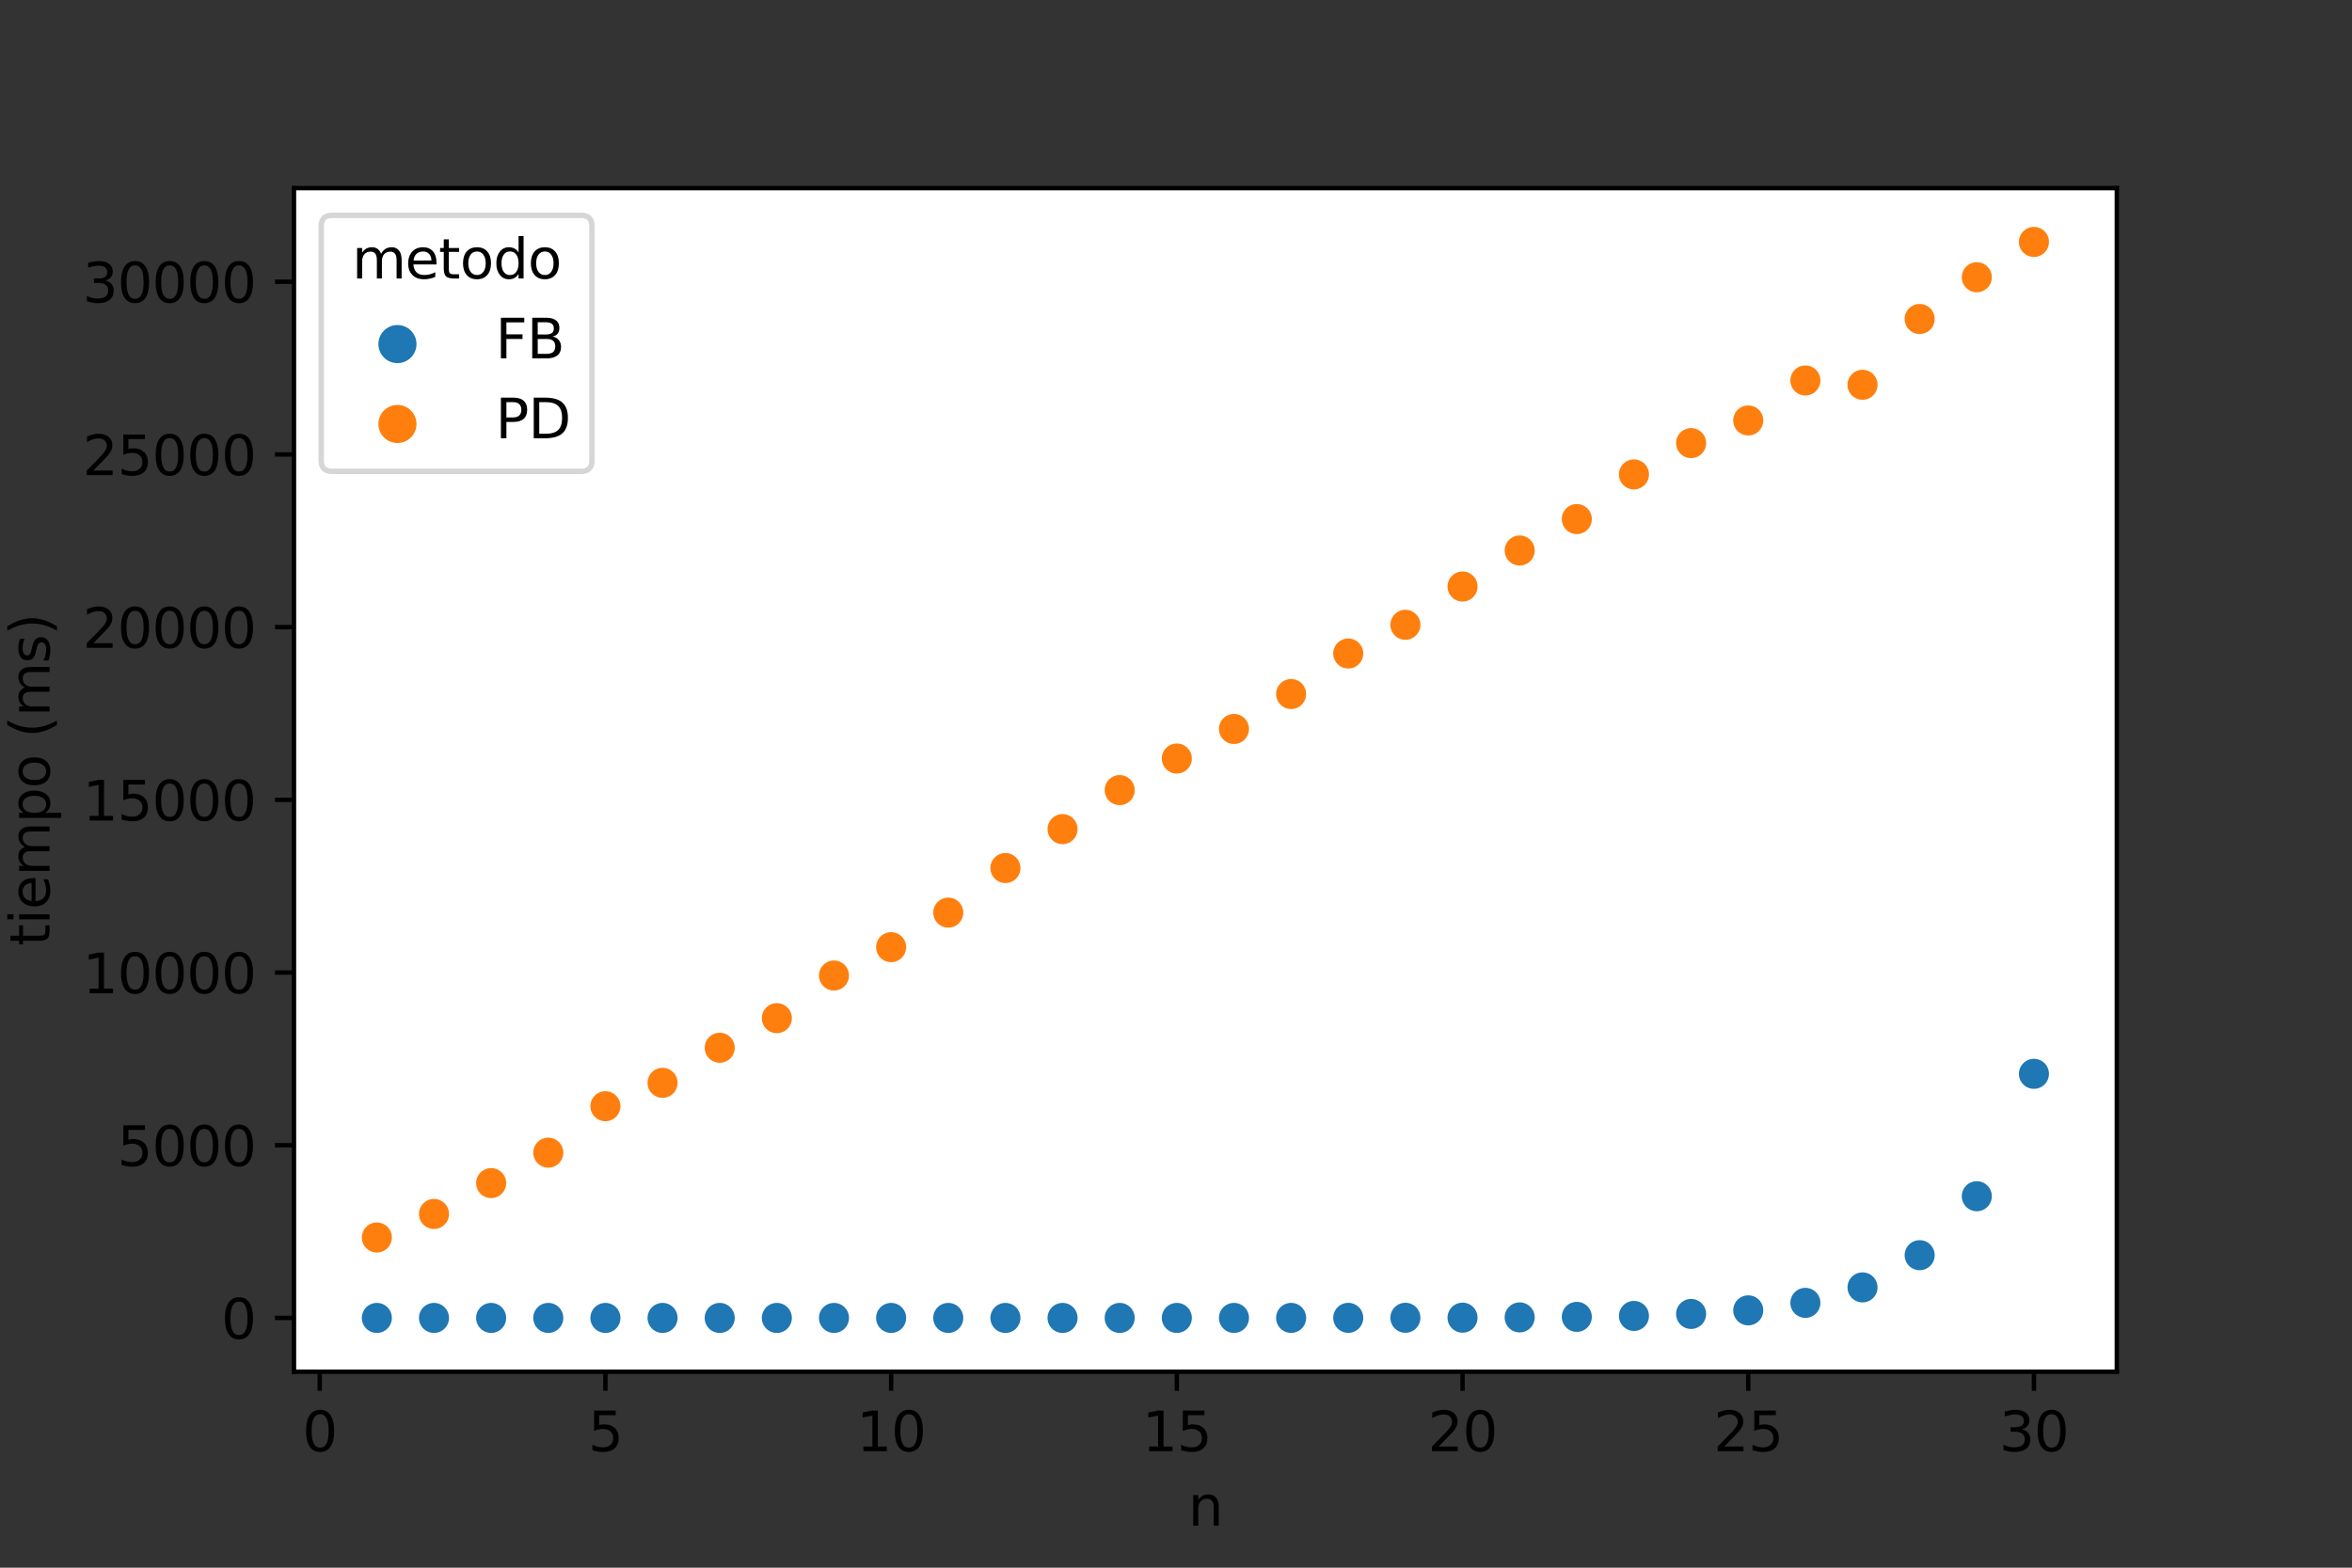 <?xml version="1.0" encoding="utf-8" standalone="no"?>
<!DOCTYPE svg PUBLIC "-//W3C//DTD SVG 1.1//EN"
  "http://www.w3.org/Graphics/SVG/1.1/DTD/svg11.dtd">
<svg height="288pt" version="1.1" viewBox="0 0 432 288" width="432pt" xmlns="http://www.w3.org/2000/svg" xmlns:xlink="http://www.w3.org/1999/xlink">
 <rect x="0" y="0" width="432" height="288" fill="#333333" stroke="none"/>
 <defs>
  <style type="text/css">*{stroke-linecap:butt;stroke-linejoin:round;}</style>
 </defs>
 <g id="figure_1">
  <g id="patch_1">
   <path d="M 0 288 
L 432 288 
L 432 0 
L 0 0 
z
" style="fill:none;"/>
  </g>
  <g id="axes_1">
   <g id="patch_2">
    <path d="M 54 252 
L 388.8 252 
L 388.8 34.56 
L 54 34.56 
z
" style="fill:#ffffff;"/>
   </g>
   <g id="PathCollection_1">
    <defs>
     <path d="M 0 3 
C 0.796 3 1.559 2.684 2.121 2.121 
C 2.684 1.559 3 0.796 3 -0 
C 3 -0.796 2.684 -1.559 2.121 -2.121 
C 1.559 -2.684 0.796 -3 0 -3 
C -0.796 -3 -1.559 -2.684 -2.121 -2.121 
C -2.684 -1.559 -3 -0.796 -3 0 
C -3 0.796 -2.684 1.559 -2.121 2.121 
C -1.559 2.684 -0.796 3 0 3 
z
" id="C0_0_1db7a1558c"/>
    </defs>
    <g clip-path="url(#pfe2bacdbba)">
     <use style="fill:#1f77b4;stroke:#ffffff;stroke-width:0.48;" x="69.218" xlink:href="#C0_0_1db7a1558c" y="242.116"/>
    </g>
    <g clip-path="url(#pfe2bacdbba)">
     <use style="fill:#1f77b4;stroke:#ffffff;stroke-width:0.48;" x="79.713" xlink:href="#C0_0_1db7a1558c" y="242.116"/>
    </g>
    <g clip-path="url(#pfe2bacdbba)">
     <use style="fill:#1f77b4;stroke:#ffffff;stroke-width:0.48;" x="90.209" xlink:href="#C0_0_1db7a1558c" y="242.116"/>
    </g>
    <g clip-path="url(#pfe2bacdbba)">
     <use style="fill:#1f77b4;stroke:#ffffff;stroke-width:0.48;" x="100.704" xlink:href="#C0_0_1db7a1558c" y="242.116"/>
    </g>
    <g clip-path="url(#pfe2bacdbba)">
     <use style="fill:#1f77b4;stroke:#ffffff;stroke-width:0.48;" x="111.199" xlink:href="#C0_0_1db7a1558c" y="242.116"/>
    </g>
    <g clip-path="url(#pfe2bacdbba)">
     <use style="fill:#1f77b4;stroke:#ffffff;stroke-width:0.48;" x="121.695" xlink:href="#C0_0_1db7a1558c" y="242.116"/>
    </g>
    <g clip-path="url(#pfe2bacdbba)">
     <use style="fill:#1f77b4;stroke:#ffffff;stroke-width:0.48;" x="132.19" xlink:href="#C0_0_1db7a1558c" y="242.116"/>
    </g>
    <g clip-path="url(#pfe2bacdbba)">
     <use style="fill:#1f77b4;stroke:#ffffff;stroke-width:0.48;" x="142.685" xlink:href="#C0_0_1db7a1558c" y="242.116"/>
    </g>
    <g clip-path="url(#pfe2bacdbba)">
     <use style="fill:#1f77b4;stroke:#ffffff;stroke-width:0.48;" x="153.181" xlink:href="#C0_0_1db7a1558c" y="242.116"/>
    </g>
    <g clip-path="url(#pfe2bacdbba)">
     <use style="fill:#1f77b4;stroke:#ffffff;stroke-width:0.48;" x="163.676" xlink:href="#C0_0_1db7a1558c" y="242.116"/>
    </g>
    <g clip-path="url(#pfe2bacdbba)">
     <use style="fill:#1f77b4;stroke:#ffffff;stroke-width:0.48;" x="174.171" xlink:href="#C0_0_1db7a1558c" y="242.116"/>
    </g>
    <g clip-path="url(#pfe2bacdbba)">
     <use style="fill:#1f77b4;stroke:#ffffff;stroke-width:0.48;" x="184.666" xlink:href="#C0_0_1db7a1558c" y="242.116"/>
    </g>
    <g clip-path="url(#pfe2bacdbba)">
     <use style="fill:#1f77b4;stroke:#ffffff;stroke-width:0.48;" x="195.162" xlink:href="#C0_0_1db7a1558c" y="242.116"/>
    </g>
    <g clip-path="url(#pfe2bacdbba)">
     <use style="fill:#1f77b4;stroke:#ffffff;stroke-width:0.48;" x="205.657" xlink:href="#C0_0_1db7a1558c" y="242.115"/>
    </g>
    <g clip-path="url(#pfe2bacdbba)">
     <use style="fill:#1f77b4;stroke:#ffffff;stroke-width:0.48;" x="216.152" xlink:href="#C0_0_1db7a1558c" y="242.115"/>
    </g>
    <g clip-path="url(#pfe2bacdbba)">
     <use style="fill:#1f77b4;stroke:#ffffff;stroke-width:0.48;" x="226.648" xlink:href="#C0_0_1db7a1558c" y="242.113"/>
    </g>
    <g clip-path="url(#pfe2bacdbba)">
     <use style="fill:#1f77b4;stroke:#ffffff;stroke-width:0.48;" x="237.143" xlink:href="#C0_0_1db7a1558c" y="242.11"/>
    </g>
    <g clip-path="url(#pfe2bacdbba)">
     <use style="fill:#1f77b4;stroke:#ffffff;stroke-width:0.48;" x="247.638" xlink:href="#C0_0_1db7a1558c" y="242.103"/>
    </g>
    <g clip-path="url(#pfe2bacdbba)">
     <use style="fill:#1f77b4;stroke:#ffffff;stroke-width:0.48;" x="258.134" xlink:href="#C0_0_1db7a1558c" y="242.09"/>
    </g>
    <g clip-path="url(#pfe2bacdbba)">
     <use style="fill:#1f77b4;stroke:#ffffff;stroke-width:0.48;" x="268.629" xlink:href="#C0_0_1db7a1558c" y="242.07"/>
    </g>
    <g clip-path="url(#pfe2bacdbba)">
     <use style="fill:#1f77b4;stroke:#ffffff;stroke-width:0.48;" x="279.124" xlink:href="#C0_0_1db7a1558c" y="242.02"/>
    </g>
    <g clip-path="url(#pfe2bacdbba)">
     <use style="fill:#1f77b4;stroke:#ffffff;stroke-width:0.48;" x="289.619" xlink:href="#C0_0_1db7a1558c" y="241.922"/>
    </g>
    <g clip-path="url(#pfe2bacdbba)">
     <use style="fill:#1f77b4;stroke:#ffffff;stroke-width:0.48;" x="300.115" xlink:href="#C0_0_1db7a1558c" y="241.748"/>
    </g>
    <g clip-path="url(#pfe2bacdbba)">
     <use style="fill:#1f77b4;stroke:#ffffff;stroke-width:0.48;" x="310.61" xlink:href="#C0_0_1db7a1558c" y="241.386"/>
    </g>
    <g clip-path="url(#pfe2bacdbba)">
     <use style="fill:#1f77b4;stroke:#ffffff;stroke-width:0.48;" x="321.105" xlink:href="#C0_0_1db7a1558c" y="240.725"/>
    </g>
    <g clip-path="url(#pfe2bacdbba)">
     <use style="fill:#1f77b4;stroke:#ffffff;stroke-width:0.48;" x="331.601" xlink:href="#C0_0_1db7a1558c" y="239.349"/>
    </g>
    <g clip-path="url(#pfe2bacdbba)">
     <use style="fill:#1f77b4;stroke:#ffffff;stroke-width:0.48;" x="342.096" xlink:href="#C0_0_1db7a1558c" y="236.506"/>
    </g>
    <g clip-path="url(#pfe2bacdbba)">
     <use style="fill:#1f77b4;stroke:#ffffff;stroke-width:0.48;" x="352.591" xlink:href="#C0_0_1db7a1558c" y="230.591"/>
    </g>
    <g clip-path="url(#pfe2bacdbba)">
     <use style="fill:#1f77b4;stroke:#ffffff;stroke-width:0.48;" x="363.087" xlink:href="#C0_0_1db7a1558c" y="219.76"/>
    </g>
    <g clip-path="url(#pfe2bacdbba)">
     <use style="fill:#1f77b4;stroke:#ffffff;stroke-width:0.48;" x="373.582" xlink:href="#C0_0_1db7a1558c" y="197.273"/>
    </g>
    <g clip-path="url(#pfe2bacdbba)">
     <use style="fill:#ff7f0e;stroke:#ffffff;stroke-width:0.48;" x="69.218" xlink:href="#C0_0_1db7a1558c" y="227.34"/>
    </g>
    <g clip-path="url(#pfe2bacdbba)">
     <use style="fill:#ff7f0e;stroke:#ffffff;stroke-width:0.48;" x="79.713" xlink:href="#C0_0_1db7a1558c" y="223.016"/>
    </g>
    <g clip-path="url(#pfe2bacdbba)">
     <use style="fill:#ff7f0e;stroke:#ffffff;stroke-width:0.48;" x="90.209" xlink:href="#C0_0_1db7a1558c" y="217.348"/>
    </g>
    <g clip-path="url(#pfe2bacdbba)">
     <use style="fill:#ff7f0e;stroke:#ffffff;stroke-width:0.48;" x="100.704" xlink:href="#C0_0_1db7a1558c" y="211.755"/>
    </g>
    <g clip-path="url(#pfe2bacdbba)">
     <use style="fill:#ff7f0e;stroke:#ffffff;stroke-width:0.48;" x="111.199" xlink:href="#C0_0_1db7a1558c" y="203.222"/>
    </g>
    <g clip-path="url(#pfe2bacdbba)">
     <use style="fill:#ff7f0e;stroke:#ffffff;stroke-width:0.48;" x="121.695" xlink:href="#C0_0_1db7a1558c" y="198.929"/>
    </g>
    <g clip-path="url(#pfe2bacdbba)">
     <use style="fill:#ff7f0e;stroke:#ffffff;stroke-width:0.48;" x="132.19" xlink:href="#C0_0_1db7a1558c" y="192.485"/>
    </g>
    <g clip-path="url(#pfe2bacdbba)">
     <use style="fill:#ff7f0e;stroke:#ffffff;stroke-width:0.48;" x="142.685" xlink:href="#C0_0_1db7a1558c" y="187.047"/>
    </g>
    <g clip-path="url(#pfe2bacdbba)">
     <use style="fill:#ff7f0e;stroke:#ffffff;stroke-width:0.48;" x="153.181" xlink:href="#C0_0_1db7a1558c" y="179.213"/>
    </g>
    <g clip-path="url(#pfe2bacdbba)">
     <use style="fill:#ff7f0e;stroke:#ffffff;stroke-width:0.48;" x="163.676" xlink:href="#C0_0_1db7a1558c" y="174.003"/>
    </g>
    <g clip-path="url(#pfe2bacdbba)">
     <use style="fill:#ff7f0e;stroke:#ffffff;stroke-width:0.48;" x="174.171" xlink:href="#C0_0_1db7a1558c" y="167.658"/>
    </g>
    <g clip-path="url(#pfe2bacdbba)">
     <use style="fill:#ff7f0e;stroke:#ffffff;stroke-width:0.48;" x="184.666" xlink:href="#C0_0_1db7a1558c" y="159.468"/>
    </g>
    <g clip-path="url(#pfe2bacdbba)">
     <use style="fill:#ff7f0e;stroke:#ffffff;stroke-width:0.48;" x="195.162" xlink:href="#C0_0_1db7a1558c" y="152.32"/>
    </g>
    <g clip-path="url(#pfe2bacdbba)">
     <use style="fill:#ff7f0e;stroke:#ffffff;stroke-width:0.48;" x="205.657" xlink:href="#C0_0_1db7a1558c" y="145.15"/>
    </g>
    <g clip-path="url(#pfe2bacdbba)">
     <use style="fill:#ff7f0e;stroke:#ffffff;stroke-width:0.48;" x="216.152" xlink:href="#C0_0_1db7a1558c" y="139.351"/>
    </g>
    <g clip-path="url(#pfe2bacdbba)">
     <use style="fill:#ff7f0e;stroke:#ffffff;stroke-width:0.48;" x="226.648" xlink:href="#C0_0_1db7a1558c" y="133.918"/>
    </g>
    <g clip-path="url(#pfe2bacdbba)">
     <use style="fill:#ff7f0e;stroke:#ffffff;stroke-width:0.48;" x="237.143" xlink:href="#C0_0_1db7a1558c" y="127.5"/>
    </g>
    <g clip-path="url(#pfe2bacdbba)">
     <use style="fill:#ff7f0e;stroke:#ffffff;stroke-width:0.48;" x="247.638" xlink:href="#C0_0_1db7a1558c" y="120.055"/>
    </g>
    <g clip-path="url(#pfe2bacdbba)">
     <use style="fill:#ff7f0e;stroke:#ffffff;stroke-width:0.48;" x="258.134" xlink:href="#C0_0_1db7a1558c" y="114.782"/>
    </g>
    <g clip-path="url(#pfe2bacdbba)">
     <use style="fill:#ff7f0e;stroke:#ffffff;stroke-width:0.48;" x="268.629" xlink:href="#C0_0_1db7a1558c" y="107.751"/>
    </g>
    <g clip-path="url(#pfe2bacdbba)">
     <use style="fill:#ff7f0e;stroke:#ffffff;stroke-width:0.48;" x="279.124" xlink:href="#C0_0_1db7a1558c" y="101.132"/>
    </g>
    <g clip-path="url(#pfe2bacdbba)">
     <use style="fill:#ff7f0e;stroke:#ffffff;stroke-width:0.48;" x="289.619" xlink:href="#C0_0_1db7a1558c" y="95.358"/>
    </g>
    <g clip-path="url(#pfe2bacdbba)">
     <use style="fill:#ff7f0e;stroke:#ffffff;stroke-width:0.48;" x="300.115" xlink:href="#C0_0_1db7a1558c" y="87.154"/>
    </g>
    <g clip-path="url(#pfe2bacdbba)">
     <use style="fill:#ff7f0e;stroke:#ffffff;stroke-width:0.48;" x="310.61" xlink:href="#C0_0_1db7a1558c" y="81.404"/>
    </g>
    <g clip-path="url(#pfe2bacdbba)">
     <use style="fill:#ff7f0e;stroke:#ffffff;stroke-width:0.48;" x="321.105" xlink:href="#C0_0_1db7a1558c" y="77.242"/>
    </g>
    <g clip-path="url(#pfe2bacdbba)">
     <use style="fill:#ff7f0e;stroke:#ffffff;stroke-width:0.48;" x="331.601" xlink:href="#C0_0_1db7a1558c" y="69.895"/>
    </g>
    <g clip-path="url(#pfe2bacdbba)">
     <use style="fill:#ff7f0e;stroke:#ffffff;stroke-width:0.48;" x="342.096" xlink:href="#C0_0_1db7a1558c" y="70.688"/>
    </g>
    <g clip-path="url(#pfe2bacdbba)">
     <use style="fill:#ff7f0e;stroke:#ffffff;stroke-width:0.48;" x="352.591" xlink:href="#C0_0_1db7a1558c" y="58.602"/>
    </g>
    <g clip-path="url(#pfe2bacdbba)">
     <use style="fill:#ff7f0e;stroke:#ffffff;stroke-width:0.48;" x="363.087" xlink:href="#C0_0_1db7a1558c" y="50.931"/>
    </g>
    <g clip-path="url(#pfe2bacdbba)">
     <use style="fill:#ff7f0e;stroke:#ffffff;stroke-width:0.48;" x="373.582" xlink:href="#C0_0_1db7a1558c" y="44.444"/>
    </g>
   </g>
   <g id="PathCollection_2"/>
   <g id="PathCollection_3"/>
   <g id="matplotlib.axis_1">
    <g id="xtick_1">
     <g id="line2d_1">
      <defs>
       <path d="M 0 0 
L 0 3.5 
" id="m4dcade4b99" style="stroke:#000000;stroke-width:0.8;"/>
      </defs>
      <g>
       <use style="stroke:#000000;stroke-width:0.8;" x="58.723" xlink:href="#m4dcade4b99" y="252"/>
      </g>
     </g>
     <g id="text_1">
      <!-- 0 -->
      <g transform="translate(55.542 266.598)scale(0.1 -0.1)">
       <defs>
        <path d="M 2034 4250 
Q 1547 4250 1301 3770 
Q 1056 3291 1056 2328 
Q 1056 1369 1301 889 
Q 1547 409 2034 409 
Q 2525 409 2770 889 
Q 3016 1369 3016 2328 
Q 3016 3291 2770 3770 
Q 2525 4250 2034 4250 
z
M 2034 4750 
Q 2819 4750 3233 4129 
Q 3647 3509 3647 2328 
Q 3647 1150 3233 529 
Q 2819 -91 2034 -91 
Q 1250 -91 836 529 
Q 422 1150 422 2328 
Q 422 3509 836 4129 
Q 1250 4750 2034 4750 
z
" id="DejaVuSans-30" transform="scale(0.016)"/>
       </defs>
       <use xlink:href="#DejaVuSans-30"/>
      </g>
     </g>
    </g>
    <g id="xtick_2">
     <g id="line2d_2">
      <g>
       <use style="stroke:#000000;stroke-width:0.8;" x="111.199" xlink:href="#m4dcade4b99" y="252"/>
      </g>
     </g>
     <g id="text_2">
      <!-- 5 -->
      <g transform="translate(108.018 266.598)scale(0.1 -0.1)">
       <defs>
        <path d="M 691 4666 
L 3169 4666 
L 3169 4134 
L 1269 4134 
L 1269 2991 
Q 1406 3038 1543 3061 
Q 1681 3084 1819 3084 
Q 2600 3084 3056 2656 
Q 3513 2228 3513 1497 
Q 3513 744 3044 326 
Q 2575 -91 1722 -91 
Q 1428 -91 1123 -41 
Q 819 9 494 109 
L 494 744 
Q 775 591 1075 516 
Q 1375 441 1709 441 
Q 2250 441 2565 725 
Q 2881 1009 2881 1497 
Q 2881 1984 2565 2268 
Q 2250 2553 1709 2553 
Q 1456 2553 1204 2497 
Q 953 2441 691 2322 
L 691 4666 
z
" id="DejaVuSans-35" transform="scale(0.016)"/>
       </defs>
       <use xlink:href="#DejaVuSans-35"/>
      </g>
     </g>
    </g>
    <g id="xtick_3">
     <g id="line2d_3">
      <g>
       <use style="stroke:#000000;stroke-width:0.8;" x="163.676" xlink:href="#m4dcade4b99" y="252"/>
      </g>
     </g>
     <g id="text_3">
      <!-- 10 -->
      <g transform="translate(157.313 266.598)scale(0.1 -0.1)">
       <defs>
        <path d="M 794 531 
L 1825 531 
L 1825 4091 
L 703 3866 
L 703 4441 
L 1819 4666 
L 2450 4666 
L 2450 531 
L 3481 531 
L 3481 0 
L 794 0 
L 794 531 
z
" id="DejaVuSans-31" transform="scale(0.016)"/>
       </defs>
       <use xlink:href="#DejaVuSans-31"/>
       <use x="63.623" xlink:href="#DejaVuSans-30"/>
      </g>
     </g>
    </g>
    <g id="xtick_4">
     <g id="line2d_4">
      <g>
       <use style="stroke:#000000;stroke-width:0.8;" x="216.152" xlink:href="#m4dcade4b99" y="252"/>
      </g>
     </g>
     <g id="text_4">
      <!-- 15 -->
      <g transform="translate(209.79 266.598)scale(0.1 -0.1)">
       <use xlink:href="#DejaVuSans-31"/>
       <use x="63.623" xlink:href="#DejaVuSans-35"/>
      </g>
     </g>
    </g>
    <g id="xtick_5">
     <g id="line2d_5">
      <g>
       <use style="stroke:#000000;stroke-width:0.8;" x="268.629" xlink:href="#m4dcade4b99" y="252"/>
      </g>
     </g>
     <g id="text_5">
      <!-- 20 -->
      <g transform="translate(262.266 266.598)scale(0.1 -0.1)">
       <defs>
        <path d="M 1228 531 
L 3431 531 
L 3431 0 
L 469 0 
L 469 531 
Q 828 903 1448 1529 
Q 2069 2156 2228 2338 
Q 2531 2678 2651 2914 
Q 2772 3150 2772 3378 
Q 2772 3750 2511 3984 
Q 2250 4219 1831 4219 
Q 1534 4219 1204 4116 
Q 875 4013 500 3803 
L 500 4441 
Q 881 4594 1212 4672 
Q 1544 4750 1819 4750 
Q 2544 4750 2975 4387 
Q 3406 4025 3406 3419 
Q 3406 3131 3298 2873 
Q 3191 2616 2906 2266 
Q 2828 2175 2409 1742 
Q 1991 1309 1228 531 
z
" id="DejaVuSans-32" transform="scale(0.016)"/>
       </defs>
       <use xlink:href="#DejaVuSans-32"/>
       <use x="63.623" xlink:href="#DejaVuSans-30"/>
      </g>
     </g>
    </g>
    <g id="xtick_6">
     <g id="line2d_6">
      <g>
       <use style="stroke:#000000;stroke-width:0.8;" x="321.105" xlink:href="#m4dcade4b99" y="252"/>
      </g>
     </g>
     <g id="text_6">
      <!-- 25 -->
      <g transform="translate(314.743 266.598)scale(0.1 -0.1)">
       <use xlink:href="#DejaVuSans-32"/>
       <use x="63.623" xlink:href="#DejaVuSans-35"/>
      </g>
     </g>
    </g>
    <g id="xtick_7">
     <g id="line2d_7">
      <g>
       <use style="stroke:#000000;stroke-width:0.8;" x="373.582" xlink:href="#m4dcade4b99" y="252"/>
      </g>
     </g>
     <g id="text_7">
      <!-- 30 -->
      <g transform="translate(367.219 266.598)scale(0.1 -0.1)">
       <defs>
        <path d="M 2597 2516 
Q 3050 2419 3304 2112 
Q 3559 1806 3559 1356 
Q 3559 666 3084 287 
Q 2609 -91 1734 -91 
Q 1441 -91 1130 -33 
Q 819 25 488 141 
L 488 750 
Q 750 597 1062 519 
Q 1375 441 1716 441 
Q 2309 441 2620 675 
Q 2931 909 2931 1356 
Q 2931 1769 2642 2001 
Q 2353 2234 1838 2234 
L 1294 2234 
L 1294 2753 
L 1863 2753 
Q 2328 2753 2575 2939 
Q 2822 3125 2822 3475 
Q 2822 3834 2567 4026 
Q 2313 4219 1838 4219 
Q 1578 4219 1281 4162 
Q 984 4106 628 3988 
L 628 4550 
Q 988 4650 1302 4700 
Q 1616 4750 1894 4750 
Q 2613 4750 3031 4423 
Q 3450 4097 3450 3541 
Q 3450 3153 3228 2886 
Q 3006 2619 2597 2516 
z
" id="DejaVuSans-33" transform="scale(0.016)"/>
       </defs>
       <use xlink:href="#DejaVuSans-33"/>
       <use x="63.623" xlink:href="#DejaVuSans-30"/>
      </g>
     </g>
    </g>
    <g id="text_8">
     <!-- n -->
     <g transform="translate(218.231 280.277)scale(0.1 -0.1)">
      <defs>
       <path d="M 3513 2113 
L 3513 0 
L 2938 0 
L 2938 2094 
Q 2938 2591 2744 2837 
Q 2550 3084 2163 3084 
Q 1697 3084 1428 2787 
Q 1159 2491 1159 1978 
L 1159 0 
L 581 0 
L 581 3500 
L 1159 3500 
L 1159 2956 
Q 1366 3272 1645 3428 
Q 1925 3584 2291 3584 
Q 2894 3584 3203 3211 
Q 3513 2838 3513 2113 
z
" id="DejaVuSans-6e" transform="scale(0.016)"/>
      </defs>
      <use xlink:href="#DejaVuSans-6e"/>
     </g>
    </g>
   </g>
   <g id="matplotlib.axis_2">
    <g id="ytick_1">
     <g id="line2d_8">
      <defs>
       <path d="M 0 0 
L -3.5 0 
" id="mbee97acf31" style="stroke:#000000;stroke-width:0.8;"/>
      </defs>
      <g>
       <use style="stroke:#000000;stroke-width:0.8;" x="54" xlink:href="#mbee97acf31" y="242.116"/>
      </g>
     </g>
     <g id="text_9">
      <!-- 0 -->
      <g transform="translate(40.638 245.916)scale(0.1 -0.1)">
       <use xlink:href="#DejaVuSans-30"/>
      </g>
     </g>
    </g>
    <g id="ytick_2">
     <g id="line2d_9">
      <g>
       <use style="stroke:#000000;stroke-width:0.8;" x="54" xlink:href="#mbee97acf31" y="210.39"/>
      </g>
     </g>
     <g id="text_10">
      <!-- 5000 -->
      <g transform="translate(21.55 214.189)scale(0.1 -0.1)">
       <use xlink:href="#DejaVuSans-35"/>
       <use x="63.623" xlink:href="#DejaVuSans-30"/>
       <use x="127.246" xlink:href="#DejaVuSans-30"/>
       <use x="190.869" xlink:href="#DejaVuSans-30"/>
      </g>
     </g>
    </g>
    <g id="ytick_3">
     <g id="line2d_10">
      <g>
       <use style="stroke:#000000;stroke-width:0.8;" x="54" xlink:href="#mbee97acf31" y="178.664"/>
      </g>
     </g>
     <g id="text_11">
      <!-- 10000 -->
      <g transform="translate(15.188 182.463)scale(0.1 -0.1)">
       <use xlink:href="#DejaVuSans-31"/>
       <use x="63.623" xlink:href="#DejaVuSans-30"/>
       <use x="127.246" xlink:href="#DejaVuSans-30"/>
       <use x="190.869" xlink:href="#DejaVuSans-30"/>
       <use x="254.492" xlink:href="#DejaVuSans-30"/>
      </g>
     </g>
    </g>
    <g id="ytick_4">
     <g id="line2d_11">
      <g>
       <use style="stroke:#000000;stroke-width:0.8;" x="54" xlink:href="#mbee97acf31" y="146.937"/>
      </g>
     </g>
     <g id="text_12">
      <!-- 15000 -->
      <g transform="translate(15.188 150.736)scale(0.1 -0.1)">
       <use xlink:href="#DejaVuSans-31"/>
       <use x="63.623" xlink:href="#DejaVuSans-35"/>
       <use x="127.246" xlink:href="#DejaVuSans-30"/>
       <use x="190.869" xlink:href="#DejaVuSans-30"/>
       <use x="254.492" xlink:href="#DejaVuSans-30"/>
      </g>
     </g>
    </g>
    <g id="ytick_5">
     <g id="line2d_12">
      <g>
       <use style="stroke:#000000;stroke-width:0.8;" x="54" xlink:href="#mbee97acf31" y="115.211"/>
      </g>
     </g>
     <g id="text_13">
      <!-- 20000 -->
      <g transform="translate(15.188 119.01)scale(0.1 -0.1)">
       <use xlink:href="#DejaVuSans-32"/>
       <use x="63.623" xlink:href="#DejaVuSans-30"/>
       <use x="127.246" xlink:href="#DejaVuSans-30"/>
       <use x="190.869" xlink:href="#DejaVuSans-30"/>
       <use x="254.492" xlink:href="#DejaVuSans-30"/>
      </g>
     </g>
    </g>
    <g id="ytick_6">
     <g id="line2d_13">
      <g>
       <use style="stroke:#000000;stroke-width:0.8;" x="54" xlink:href="#mbee97acf31" y="83.484"/>
      </g>
     </g>
     <g id="text_14">
      <!-- 25000 -->
      <g transform="translate(15.188 87.283)scale(0.1 -0.1)">
       <use xlink:href="#DejaVuSans-32"/>
       <use x="63.623" xlink:href="#DejaVuSans-35"/>
       <use x="127.246" xlink:href="#DejaVuSans-30"/>
       <use x="190.869" xlink:href="#DejaVuSans-30"/>
       <use x="254.492" xlink:href="#DejaVuSans-30"/>
      </g>
     </g>
    </g>
    <g id="ytick_7">
     <g id="line2d_14">
      <g>
       <use style="stroke:#000000;stroke-width:0.8;" x="54" xlink:href="#mbee97acf31" y="51.758"/>
      </g>
     </g>
     <g id="text_15">
      <!-- 30000 -->
      <g transform="translate(15.188 55.557)scale(0.1 -0.1)">
       <use xlink:href="#DejaVuSans-33"/>
       <use x="63.623" xlink:href="#DejaVuSans-30"/>
       <use x="127.246" xlink:href="#DejaVuSans-30"/>
       <use x="190.869" xlink:href="#DejaVuSans-30"/>
       <use x="254.492" xlink:href="#DejaVuSans-30"/>
      </g>
     </g>
    </g>
    <g id="text_16">
     <!-- tiempo (ms) -->
     <g transform="translate(9.108 173.775)rotate(-90)scale(0.1 -0.1)">
      <defs>
       <path d="M 1172 4494 
L 1172 3500 
L 2356 3500 
L 2356 3053 
L 1172 3053 
L 1172 1153 
Q 1172 725 1289 603 
Q 1406 481 1766 481 
L 2356 481 
L 2356 0 
L 1766 0 
Q 1100 0 847 248 
Q 594 497 594 1153 
L 594 3053 
L 172 3053 
L 172 3500 
L 594 3500 
L 594 4494 
L 1172 4494 
z
" id="DejaVuSans-74" transform="scale(0.016)"/>
       <path d="M 603 3500 
L 1178 3500 
L 1178 0 
L 603 0 
L 603 3500 
z
M 603 4863 
L 1178 4863 
L 1178 4134 
L 603 4134 
L 603 4863 
z
" id="DejaVuSans-69" transform="scale(0.016)"/>
       <path d="M 3597 1894 
L 3597 1613 
L 953 1613 
Q 991 1019 1311 708 
Q 1631 397 2203 397 
Q 2534 397 2845 478 
Q 3156 559 3463 722 
L 3463 178 
Q 3153 47 2828 -22 
Q 2503 -91 2169 -91 
Q 1331 -91 842 396 
Q 353 884 353 1716 
Q 353 2575 817 3079 
Q 1281 3584 2069 3584 
Q 2775 3584 3186 3129 
Q 3597 2675 3597 1894 
z
M 3022 2063 
Q 3016 2534 2758 2815 
Q 2500 3097 2075 3097 
Q 1594 3097 1305 2825 
Q 1016 2553 972 2059 
L 3022 2063 
z
" id="DejaVuSans-65" transform="scale(0.016)"/>
       <path d="M 3328 2828 
Q 3544 3216 3844 3400 
Q 4144 3584 4550 3584 
Q 5097 3584 5394 3201 
Q 5691 2819 5691 2113 
L 5691 0 
L 5113 0 
L 5113 2094 
Q 5113 2597 4934 2840 
Q 4756 3084 4391 3084 
Q 3944 3084 3684 2787 
Q 3425 2491 3425 1978 
L 3425 0 
L 2847 0 
L 2847 2094 
Q 2847 2600 2669 2842 
Q 2491 3084 2119 3084 
Q 1678 3084 1418 2786 
Q 1159 2488 1159 1978 
L 1159 0 
L 581 0 
L 581 3500 
L 1159 3500 
L 1159 2956 
Q 1356 3278 1631 3431 
Q 1906 3584 2284 3584 
Q 2666 3584 2933 3390 
Q 3200 3197 3328 2828 
z
" id="DejaVuSans-6d" transform="scale(0.016)"/>
       <path d="M 1159 525 
L 1159 -1331 
L 581 -1331 
L 581 3500 
L 1159 3500 
L 1159 2969 
Q 1341 3281 1617 3432 
Q 1894 3584 2278 3584 
Q 2916 3584 3314 3078 
Q 3713 2572 3713 1747 
Q 3713 922 3314 415 
Q 2916 -91 2278 -91 
Q 1894 -91 1617 61 
Q 1341 213 1159 525 
z
M 3116 1747 
Q 3116 2381 2855 2742 
Q 2594 3103 2138 3103 
Q 1681 3103 1420 2742 
Q 1159 2381 1159 1747 
Q 1159 1113 1420 752 
Q 1681 391 2138 391 
Q 2594 391 2855 752 
Q 3116 1113 3116 1747 
z
" id="DejaVuSans-70" transform="scale(0.016)"/>
       <path d="M 1959 3097 
Q 1497 3097 1228 2736 
Q 959 2375 959 1747 
Q 959 1119 1226 758 
Q 1494 397 1959 397 
Q 2419 397 2687 759 
Q 2956 1122 2956 1747 
Q 2956 2369 2687 2733 
Q 2419 3097 1959 3097 
z
M 1959 3584 
Q 2709 3584 3137 3096 
Q 3566 2609 3566 1747 
Q 3566 888 3137 398 
Q 2709 -91 1959 -91 
Q 1206 -91 779 398 
Q 353 888 353 1747 
Q 353 2609 779 3096 
Q 1206 3584 1959 3584 
z
" id="DejaVuSans-6f" transform="scale(0.016)"/>
       <path id="DejaVuSans-20" transform="scale(0.016)"/>
       <path d="M 1984 4856 
Q 1566 4138 1362 3434 
Q 1159 2731 1159 2009 
Q 1159 1288 1364 580 
Q 1569 -128 1984 -844 
L 1484 -844 
Q 1016 -109 783 600 
Q 550 1309 550 2009 
Q 550 2706 781 3412 
Q 1013 4119 1484 4856 
L 1984 4856 
z
" id="DejaVuSans-28" transform="scale(0.016)"/>
       <path d="M 2834 3397 
L 2834 2853 
Q 2591 2978 2328 3040 
Q 2066 3103 1784 3103 
Q 1356 3103 1142 2972 
Q 928 2841 928 2578 
Q 928 2378 1081 2264 
Q 1234 2150 1697 2047 
L 1894 2003 
Q 2506 1872 2764 1633 
Q 3022 1394 3022 966 
Q 3022 478 2636 193 
Q 2250 -91 1575 -91 
Q 1294 -91 989 -36 
Q 684 19 347 128 
L 347 722 
Q 666 556 975 473 
Q 1284 391 1588 391 
Q 1994 391 2212 530 
Q 2431 669 2431 922 
Q 2431 1156 2273 1281 
Q 2116 1406 1581 1522 
L 1381 1569 
Q 847 1681 609 1914 
Q 372 2147 372 2553 
Q 372 3047 722 3315 
Q 1072 3584 1716 3584 
Q 2034 3584 2315 3537 
Q 2597 3491 2834 3397 
z
" id="DejaVuSans-73" transform="scale(0.016)"/>
       <path d="M 513 4856 
L 1013 4856 
Q 1481 4119 1714 3412 
Q 1947 2706 1947 2009 
Q 1947 1309 1714 600 
Q 1481 -109 1013 -844 
L 513 -844 
Q 928 -128 1133 580 
Q 1338 1288 1338 2009 
Q 1338 2731 1133 3434 
Q 928 4138 513 4856 
z
" id="DejaVuSans-29" transform="scale(0.016)"/>
      </defs>
      <use xlink:href="#DejaVuSans-74"/>
      <use x="39.209" xlink:href="#DejaVuSans-69"/>
      <use x="66.992" xlink:href="#DejaVuSans-65"/>
      <use x="128.516" xlink:href="#DejaVuSans-6d"/>
      <use x="225.928" xlink:href="#DejaVuSans-70"/>
      <use x="289.404" xlink:href="#DejaVuSans-6f"/>
      <use x="350.586" xlink:href="#DejaVuSans-20"/>
      <use x="382.373" xlink:href="#DejaVuSans-28"/>
      <use x="421.387" xlink:href="#DejaVuSans-6d"/>
      <use x="518.799" xlink:href="#DejaVuSans-73"/>
      <use x="570.898" xlink:href="#DejaVuSans-29"/>
     </g>
    </g>
   </g>
   <g id="patch_3">
    <path d="M 54 252 
L 54 34.56 
" style="fill:none;stroke:#000000;stroke-linecap:square;stroke-linejoin:miter;stroke-width:0.8;"/>
   </g>
   <g id="patch_4">
    <path d="M 388.8 252 
L 388.8 34.56 
" style="fill:none;stroke:#000000;stroke-linecap:square;stroke-linejoin:miter;stroke-width:0.8;"/>
   </g>
   <g id="patch_5">
    <path d="M 54 252 
L 388.8 252 
" style="fill:none;stroke:#000000;stroke-linecap:square;stroke-linejoin:miter;stroke-width:0.8;"/>
   </g>
   <g id="patch_6">
    <path d="M 54 34.56 
L 388.8 34.56 
" style="fill:none;stroke:#000000;stroke-linecap:square;stroke-linejoin:miter;stroke-width:0.8;"/>
   </g>
   <g id="legend_1">
    <g id="patch_7">
     <path d="M 61 86.594 
L 106.73 86.594 
Q 108.73 86.594 108.73 84.594 
L 108.73 41.56 
Q 108.73 39.56 106.73 39.56 
L 61 39.56 
Q 59 39.56 59 41.56 
L 59 84.594 
Q 59 86.594 61 86.594 
z
" style="fill:#ffffff;opacity:0.8;stroke:#cccccc;stroke-linejoin:miter;"/>
    </g>
    <g id="text_17">
     <!-- metodo -->
     <g transform="translate(64.665 51.158)scale(0.1 -0.1)">
      <defs>
       <path d="M 2906 2969 
L 2906 4863 
L 3481 4863 
L 3481 0 
L 2906 0 
L 2906 525 
Q 2725 213 2448 61 
Q 2172 -91 1784 -91 
Q 1150 -91 751 415 
Q 353 922 353 1747 
Q 353 2572 751 3078 
Q 1150 3584 1784 3584 
Q 2172 3584 2448 3432 
Q 2725 3281 2906 2969 
z
M 947 1747 
Q 947 1113 1208 752 
Q 1469 391 1925 391 
Q 2381 391 2643 752 
Q 2906 1113 2906 1747 
Q 2906 2381 2643 2742 
Q 2381 3103 1925 3103 
Q 1469 3103 1208 2742 
Q 947 2381 947 1747 
z
" id="DejaVuSans-64" transform="scale(0.016)"/>
      </defs>
      <use xlink:href="#DejaVuSans-6d"/>
      <use x="97.412" xlink:href="#DejaVuSans-65"/>
      <use x="158.936" xlink:href="#DejaVuSans-74"/>
      <use x="198.145" xlink:href="#DejaVuSans-6f"/>
      <use x="259.326" xlink:href="#DejaVuSans-64"/>
      <use x="322.803" xlink:href="#DejaVuSans-6f"/>
     </g>
    </g>
    <g id="PathCollection_4">
     <defs>
      <path d="M 0 3 
C 0.796 3 1.559 2.684 2.121 2.121 
C 2.684 1.559 3 0.796 3 0 
C 3 -0.796 2.684 -1.559 2.121 -2.121 
C 1.559 -2.684 0.796 -3 0 -3 
C -0.796 -3 -1.559 -2.684 -2.121 -2.121 
C -2.684 -1.559 -3 -0.796 -3 0 
C -3 0.796 -2.684 1.559 -2.121 2.121 
C -1.559 2.684 -0.796 3 0 3 
z
" id="m917ee0b3ec" style="stroke:#1f77b4;"/>
     </defs>
     <g>
      <use style="fill:#1f77b4;stroke:#1f77b4;" x="73" xlink:href="#m917ee0b3ec" y="63.212"/>
     </g>
    </g>
    <g id="text_18">
     <!-- FB -->
     <g transform="translate(91 65.837)scale(0.1 -0.1)">
      <defs>
       <path d="M 628 4666 
L 3309 4666 
L 3309 4134 
L 1259 4134 
L 1259 2759 
L 3109 2759 
L 3109 2228 
L 1259 2228 
L 1259 0 
L 628 0 
L 628 4666 
z
" id="DejaVuSans-46" transform="scale(0.016)"/>
       <path d="M 1259 2228 
L 1259 519 
L 2272 519 
Q 2781 519 3026 730 
Q 3272 941 3272 1375 
Q 3272 1813 3026 2020 
Q 2781 2228 2272 2228 
L 1259 2228 
z
M 1259 4147 
L 1259 2741 
L 2194 2741 
Q 2656 2741 2882 2914 
Q 3109 3088 3109 3444 
Q 3109 3797 2882 3972 
Q 2656 4147 2194 4147 
L 1259 4147 
z
M 628 4666 
L 2241 4666 
Q 2963 4666 3353 4366 
Q 3744 4066 3744 3513 
Q 3744 3084 3544 2831 
Q 3344 2578 2956 2516 
Q 3422 2416 3680 2098 
Q 3938 1781 3938 1306 
Q 3938 681 3513 340 
Q 3088 0 2303 0 
L 628 0 
L 628 4666 
z
" id="DejaVuSans-42" transform="scale(0.016)"/>
      </defs>
      <use xlink:href="#DejaVuSans-46"/>
      <use x="57.52" xlink:href="#DejaVuSans-42"/>
     </g>
    </g>
    <g id="PathCollection_5">
     <defs>
      <path d="M 0 3 
C 0.796 3 1.559 2.684 2.121 2.121 
C 2.684 1.559 3 0.796 3 0 
C 3 -0.796 2.684 -1.559 2.121 -2.121 
C 1.559 -2.684 0.796 -3 0 -3 
C -0.796 -3 -1.559 -2.684 -2.121 -2.121 
C -2.684 -1.559 -3 -0.796 -3 0 
C -3 0.796 -2.684 1.559 -2.121 2.121 
C -1.559 2.684 -0.796 3 0 3 
z
" id="m30881808e4" style="stroke:#ff7f0e;"/>
     </defs>
     <g>
      <use style="fill:#ff7f0e;stroke:#ff7f0e;" x="73" xlink:href="#m30881808e4" y="77.89"/>
     </g>
    </g>
    <g id="text_19">
     <!-- PD -->
     <g transform="translate(91 80.515)scale(0.1 -0.1)">
      <defs>
       <path d="M 1259 4147 
L 1259 2394 
L 2053 2394 
Q 2494 2394 2734 2622 
Q 2975 2850 2975 3272 
Q 2975 3691 2734 3919 
Q 2494 4147 2053 4147 
L 1259 4147 
z
M 628 4666 
L 2053 4666 
Q 2838 4666 3239 4311 
Q 3641 3956 3641 3272 
Q 3641 2581 3239 2228 
Q 2838 1875 2053 1875 
L 1259 1875 
L 1259 0 
L 628 0 
L 628 4666 
z
" id="DejaVuSans-50" transform="scale(0.016)"/>
       <path d="M 1259 4147 
L 1259 519 
L 2022 519 
Q 2988 519 3436 956 
Q 3884 1394 3884 2338 
Q 3884 3275 3436 3711 
Q 2988 4147 2022 4147 
L 1259 4147 
z
M 628 4666 
L 1925 4666 
Q 3281 4666 3915 4102 
Q 4550 3538 4550 2338 
Q 4550 1131 3912 565 
Q 3275 0 1925 0 
L 628 0 
L 628 4666 
z
" id="DejaVuSans-44" transform="scale(0.016)"/>
      </defs>
      <use xlink:href="#DejaVuSans-50"/>
      <use x="60.303" xlink:href="#DejaVuSans-44"/>
     </g>
    </g>
   </g>
  </g>
 </g>
 <defs>
  <clipPath id="pfe2bacdbba">
   <rect height="217.44" width="334.8" x="54" y="34.56"/>
  </clipPath>
 </defs>
</svg>
